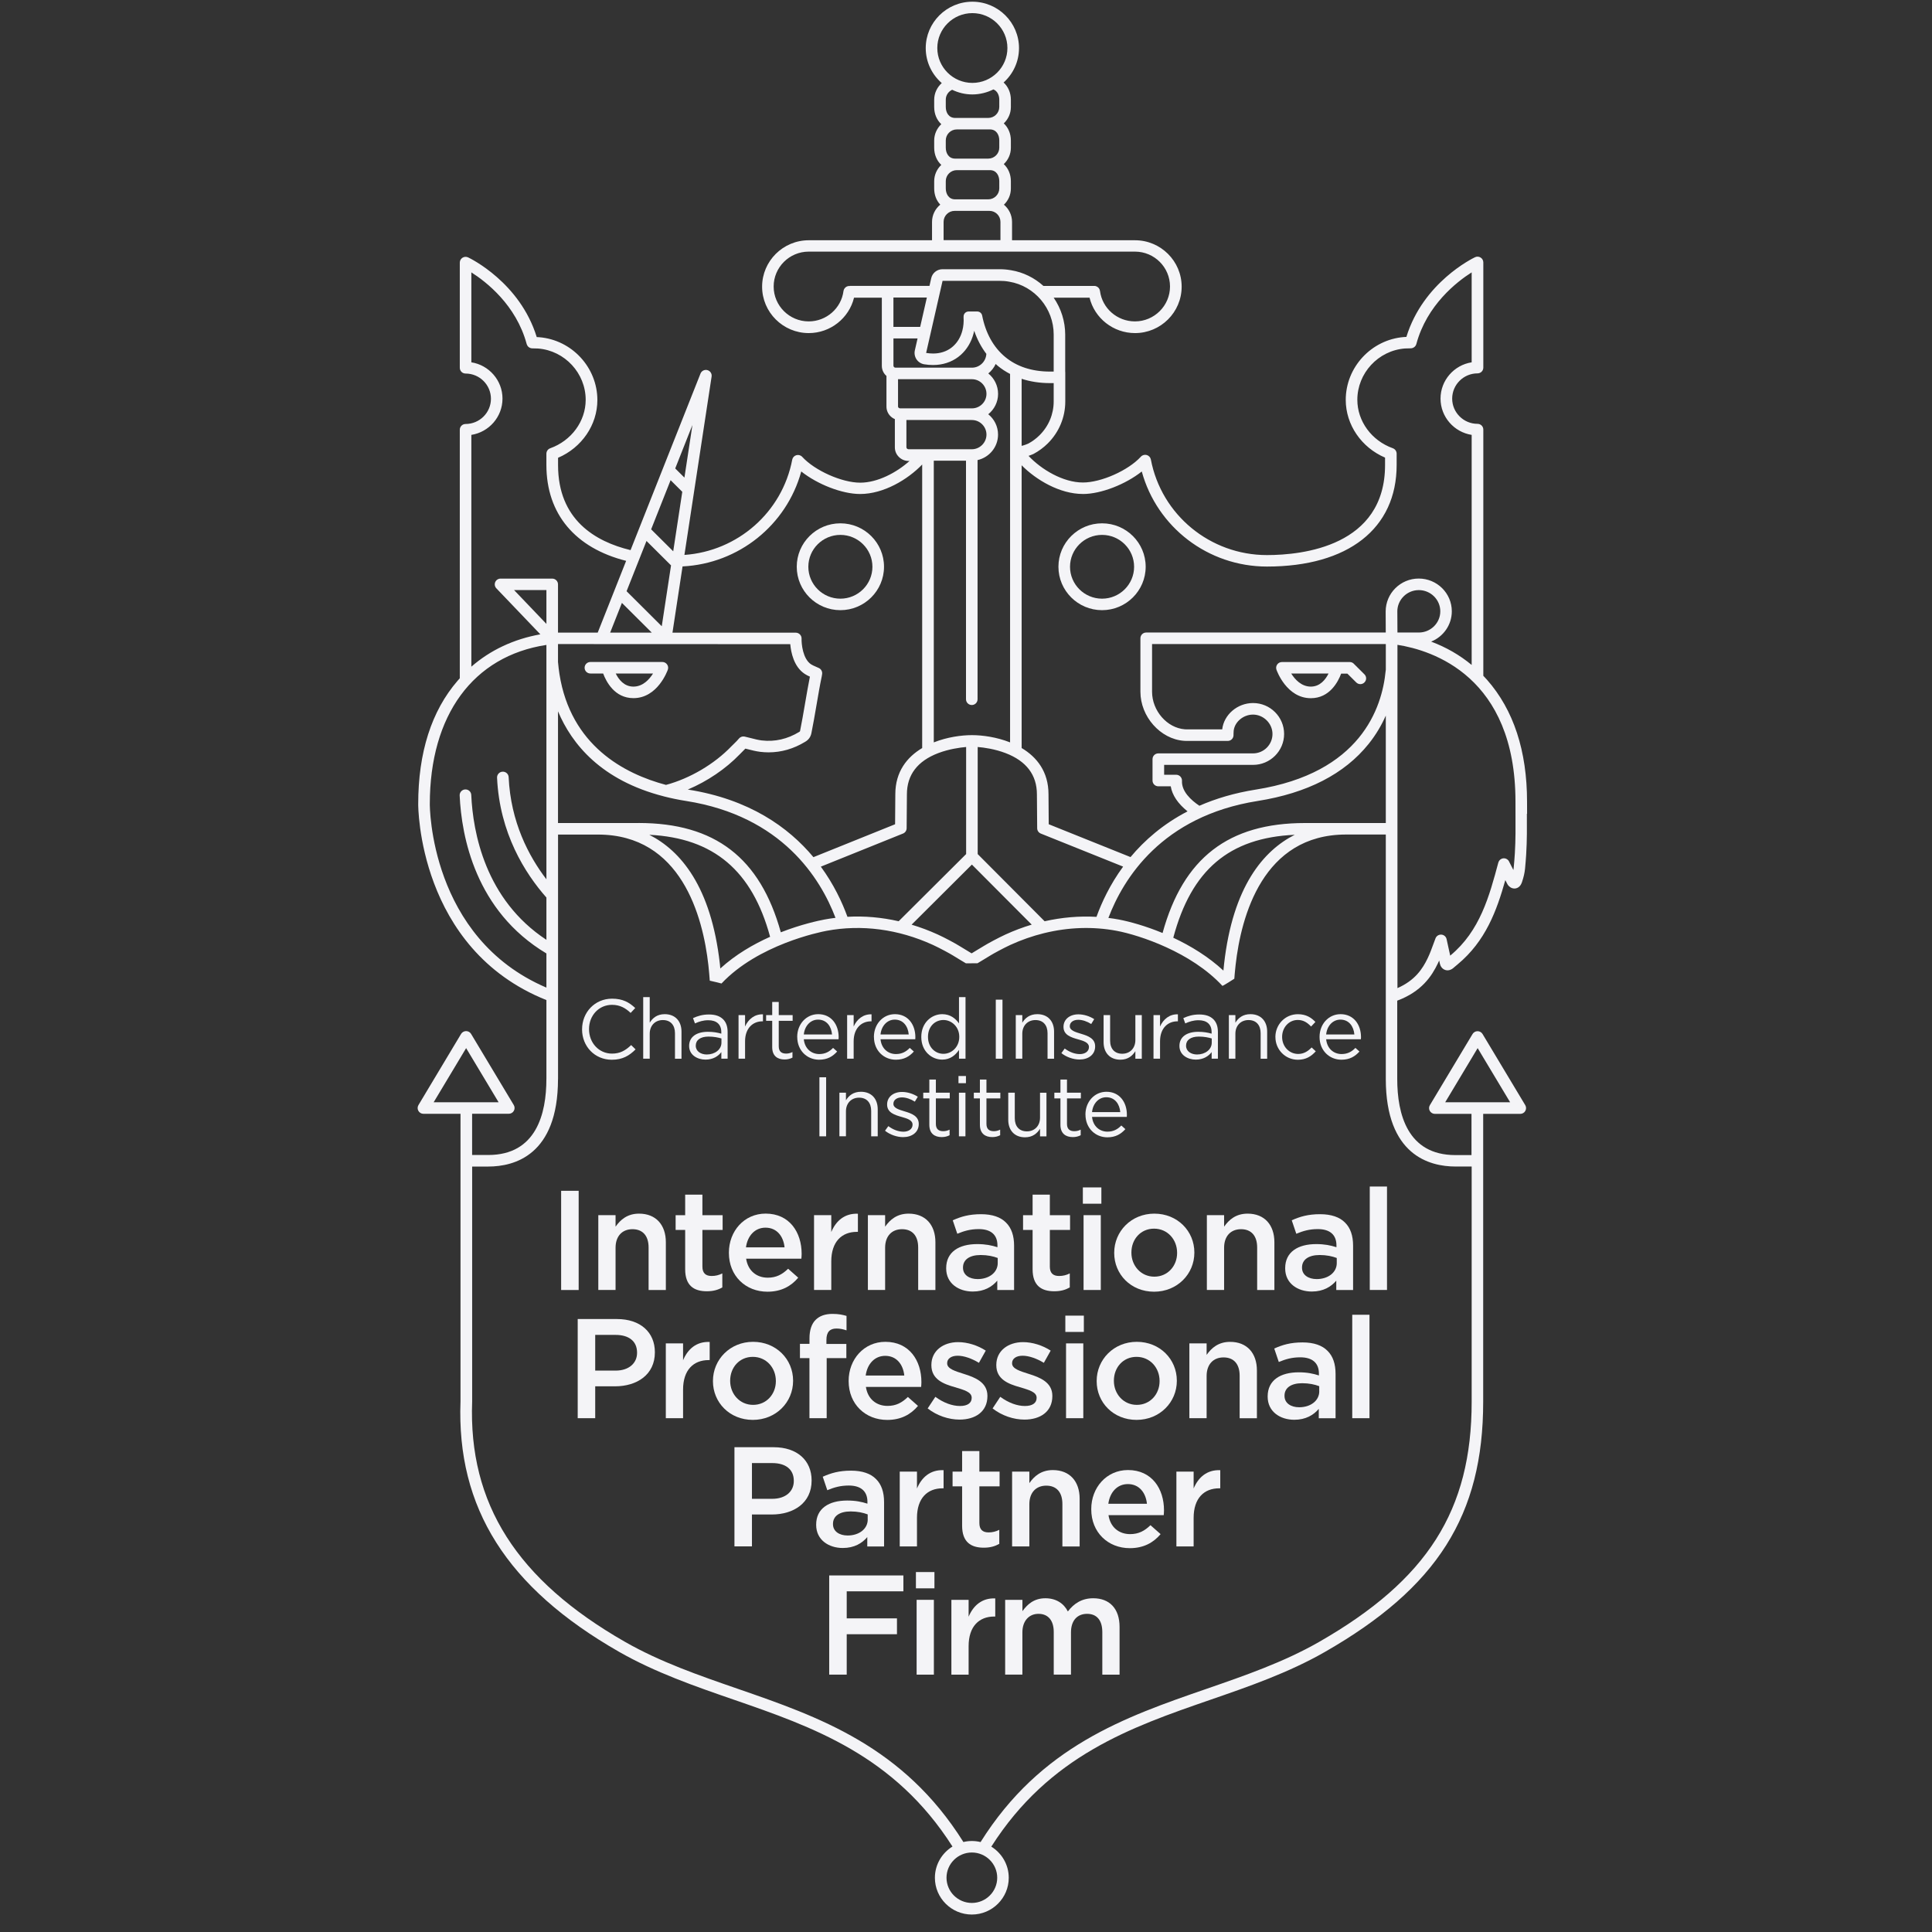 <svg width="101" height="101" viewBox="0 0 101 101" fill="none" xmlns="http://www.w3.org/2000/svg">
<rect x="0" y="0" width="101" height="101" fill="#333333" stroke="none"/>
<g clip-path="url(#clip0_1340_7335)">
<path d="M30.865 35.211H31.532C31.691 35.636 32.132 36.497 33.114 36.497C34.379 36.497 34.892 35.068 34.913 35.007C34.945 34.915 34.931 34.814 34.873 34.734C34.817 34.654 34.724 34.607 34.626 34.607H30.865C30.697 34.607 30.562 34.741 30.562 34.908C30.562 35.075 30.697 35.209 30.865 35.209V35.211ZM34.138 35.211C33.944 35.52 33.606 35.894 33.114 35.894C32.622 35.894 32.34 35.514 32.19 35.211H34.14H34.138Z" fill="#F4F4F7"/>
<path d="M43.933 31.898C45.19 31.898 46.214 30.881 46.214 29.628C46.214 28.375 45.191 27.358 43.933 27.358C42.675 27.358 41.652 28.375 41.652 29.628C41.652 30.881 42.675 31.898 43.933 31.898ZM43.933 27.963C44.857 27.963 45.608 28.71 45.608 29.63C45.608 30.549 44.857 31.297 43.933 31.297C43.009 31.297 42.258 30.549 42.258 29.63C42.258 28.71 43.009 27.963 43.933 27.963Z" fill="#F4F4F7"/>
<path d="M70.773 34.697C70.716 34.64 70.64 34.61 70.565 34.61H70.562H67.016C66.918 34.61 66.826 34.657 66.769 34.737C66.713 34.817 66.697 34.918 66.73 35.011C66.751 35.072 67.264 36.5 68.529 36.5C69.511 36.5 69.953 35.64 70.112 35.215H70.437L70.901 35.676C70.961 35.735 71.038 35.765 71.115 35.765C71.192 35.765 71.27 35.735 71.328 35.676C71.388 35.617 71.418 35.54 71.418 35.464C71.418 35.387 71.388 35.309 71.328 35.251L70.775 34.701L70.773 34.697ZM68.526 35.894C68.034 35.894 67.696 35.519 67.502 35.211H69.452C69.301 35.516 69.014 35.894 68.528 35.894H68.526Z" fill="#F4F4F7"/>
<path d="M57.613 31.898C58.869 31.898 59.893 30.881 59.893 29.628C59.893 28.375 58.871 27.358 57.613 27.358C56.354 27.358 55.332 28.375 55.332 29.628C55.332 30.881 56.354 31.898 57.613 31.898ZM57.613 27.963C58.537 27.963 59.288 28.71 59.288 29.63C59.288 30.549 58.537 31.297 57.613 31.297C56.688 31.297 55.938 30.549 55.938 29.63C55.938 28.71 56.688 27.963 57.613 27.963Z" fill="#F4F4F7"/>
<path d="M79.832 42.54C79.832 42.329 79.83 42.12 79.83 41.914C79.83 41.913 79.83 41.911 79.83 41.909C79.83 39.256 79.125 37.112 77.739 35.539C77.675 35.467 77.609 35.398 77.544 35.328V22.458C77.544 22.291 77.409 22.157 77.241 22.157C76.511 22.157 75.916 21.564 75.916 20.838C75.916 20.111 76.511 19.519 77.241 19.519C77.409 19.519 77.544 19.385 77.544 19.218V13.718C77.544 13.616 77.492 13.518 77.403 13.464C77.315 13.408 77.205 13.401 77.11 13.447C76.998 13.501 74.401 14.758 73.522 17.613C73.473 17.613 73.427 17.617 73.391 17.62C71.686 17.758 70.352 19.2 70.352 20.904C70.352 22.205 71.17 23.393 72.407 23.923V24.31C72.407 28.558 68.089 29.018 66.232 29.018C63.265 29.018 60.715 26.918 60.164 24.021C60.143 23.909 60.059 23.819 59.948 23.787C59.838 23.756 59.719 23.789 59.642 23.874C58.984 24.594 57.57 25.224 56.612 25.224C55.58 25.224 54.444 24.55 53.77 23.832C53.901 23.787 53.999 23.744 54.018 23.735C54.024 23.733 54.029 23.73 54.034 23.728C54.305 23.583 54.554 23.399 54.773 23.183C55.364 22.594 55.69 21.815 55.69 20.989V19.456C55.69 19.456 55.688 19.439 55.686 19.432V17.511C55.686 17.511 55.686 17.498 55.686 17.493C55.686 16.803 55.473 16.129 55.083 15.561H56.959C57.22 16.633 58.198 17.413 59.336 17.413C60.68 17.413 61.774 16.324 61.774 14.986C61.774 13.649 60.68 12.56 59.336 12.56C59.334 12.56 59.332 12.56 59.329 12.56H52.907V11.604C52.907 11.241 52.741 10.917 52.482 10.701C52.706 10.487 52.846 10.187 52.846 9.855V9.475C52.846 9.107 52.704 8.792 52.475 8.579C52.702 8.365 52.846 8.062 52.846 7.726V7.346C52.846 6.979 52.704 6.663 52.475 6.451C52.702 6.236 52.846 5.933 52.846 5.597V5.217C52.846 4.846 52.7 4.526 52.466 4.313C52.959 3.869 53.271 3.23 53.271 2.515C53.271 1.178 52.177 0.089 50.833 0.089C49.489 0.089 48.395 1.178 48.395 2.515C48.395 3.244 48.72 3.897 49.233 4.343C48.991 4.559 48.837 4.871 48.837 5.217V5.597C48.837 5.965 48.979 6.28 49.209 6.492C48.981 6.707 48.837 7.01 48.837 7.346V7.726C48.837 8.093 48.979 8.409 49.209 8.621C48.981 8.835 48.837 9.139 48.837 9.475V9.855C48.837 10.193 48.956 10.487 49.154 10.698C48.892 10.914 48.724 11.239 48.724 11.604V12.56H42.279C40.935 12.56 39.841 13.649 39.841 14.986C39.841 16.324 40.935 17.413 42.279 17.413C43.411 17.413 44.385 16.633 44.647 15.561H46.1V19.124C46.1 19.312 46.173 19.49 46.31 19.624C46.321 19.634 46.331 19.641 46.342 19.65V21.254C46.342 21.444 46.415 21.622 46.551 21.756C46.618 21.822 46.695 21.874 46.781 21.909V23.387C46.781 23.575 46.854 23.754 46.991 23.888C47.126 24.022 47.304 24.097 47.495 24.097H47.549C46.865 24.71 45.876 25.233 44.968 25.233C44.012 25.233 42.596 24.602 41.938 23.883C41.861 23.798 41.742 23.765 41.631 23.796C41.521 23.827 41.437 23.918 41.416 24.029C40.893 26.783 38.56 28.816 35.78 29.01L37.201 19.685C37.224 19.533 37.13 19.389 36.981 19.349C36.832 19.308 36.676 19.387 36.62 19.53L32.964 28.759C31.122 28.315 29.174 27.172 29.174 24.319V23.932C30.412 23.402 31.229 22.214 31.229 20.913C31.229 19.209 29.894 17.767 28.191 17.629C28.154 17.626 28.108 17.624 28.059 17.622C27.181 14.767 24.585 13.509 24.471 13.455C24.377 13.412 24.267 13.417 24.179 13.473C24.091 13.528 24.037 13.624 24.037 13.727V19.227C24.037 19.394 24.172 19.528 24.34 19.528C25.07 19.528 25.665 20.12 25.665 20.847C25.665 21.573 25.07 22.165 24.34 22.165C24.172 22.165 24.037 22.299 24.037 22.467V35.459C23.999 35.5 23.96 35.542 23.924 35.586C22.556 37.167 21.863 39.342 21.863 42.035C21.863 42.111 21.842 49.597 28.565 52.281V56.385C28.565 56.385 28.564 56.398 28.564 56.404C28.564 58.218 28.037 60.38 25.525 60.38H24.996C24.851 60.38 24.753 60.38 24.681 60.38V58.225H26.6C26.708 58.225 26.81 58.167 26.862 58.072C26.916 57.978 26.915 57.861 26.859 57.769L24.627 54.049C24.573 53.959 24.473 53.903 24.366 53.903C24.26 53.903 24.162 53.959 24.105 54.049L21.876 57.77C21.82 57.863 21.818 57.979 21.872 58.073C21.926 58.167 22.026 58.227 22.135 58.227H24.074V73.257C23.866 78.835 26.498 82.996 32.358 86.35C34.252 87.433 36.33 88.153 38.341 88.848C42.484 90.28 46.756 91.76 49.793 96.532C49.243 96.871 48.874 97.474 48.874 98.166C48.874 99.225 49.741 100.087 50.805 100.087C51.869 100.087 52.735 99.225 52.735 98.166C52.735 97.478 52.37 96.877 51.823 96.537C54.858 91.772 59.129 90.294 63.27 88.862C65.282 88.167 67.361 87.447 69.253 86.364C75.138 82.996 77.537 79.206 77.537 73.283V58.23H79.477C79.585 58.23 79.687 58.173 79.739 58.077C79.793 57.983 79.792 57.866 79.736 57.774L77.504 54.055C77.45 53.964 77.35 53.908 77.243 53.908C77.136 53.908 77.038 53.964 76.982 54.055L74.751 57.774C74.695 57.866 74.693 57.983 74.747 58.077C74.802 58.171 74.901 58.23 75.01 58.23H76.926V60.385C76.764 60.385 76.503 60.385 76.083 60.385C73.571 60.385 73.044 58.223 73.044 56.408V52.312C74.318 51.837 74.849 51.029 75.167 50.365C75.192 50.315 75.216 50.262 75.237 50.212L75.274 50.381C75.3 50.506 75.39 50.658 75.563 50.71C75.671 50.743 75.841 50.741 76.028 50.56L76.202 50.414C77.663 49.201 78.244 47.611 78.694 46.01L78.805 46.224C78.811 46.238 78.819 46.25 78.829 46.263C78.897 46.357 79.018 46.449 79.17 46.449C79.188 46.449 79.207 46.449 79.225 46.446C79.314 46.431 79.478 46.372 79.562 46.123C79.652 45.858 79.702 45.641 79.725 45.416C79.751 45.167 79.767 44.913 79.785 44.669V44.639H79.786C79.83 43.941 79.825 43.228 79.821 42.542L79.832 42.54ZM75.551 57.624L77.248 54.793L78.946 57.624H75.551ZM56.614 25.825C57.563 25.825 58.851 25.315 59.689 24.648C60.484 27.557 63.155 29.618 66.232 29.618C70.478 29.618 73.013 27.632 73.013 24.306V23.719C73.013 23.594 72.937 23.479 72.813 23.433C71.703 23.036 70.958 22.019 70.958 20.901C70.958 19.509 72.048 18.329 73.44 18.218C73.508 18.213 73.667 18.209 73.75 18.209C73.757 18.209 73.764 18.209 73.769 18.207C73.779 18.207 73.79 18.207 73.8 18.204C73.809 18.204 73.82 18.201 73.828 18.197C73.839 18.194 73.848 18.192 73.856 18.188C73.865 18.185 73.874 18.181 73.883 18.176C73.891 18.171 73.9 18.167 73.909 18.162C73.916 18.157 73.923 18.152 73.932 18.146C73.94 18.14 73.947 18.134 73.956 18.127C73.963 18.122 73.968 18.115 73.974 18.108C73.981 18.099 73.988 18.093 73.995 18.084C74 18.077 74.005 18.068 74.009 18.061C74.014 18.052 74.019 18.044 74.023 18.035C74.028 18.025 74.031 18.016 74.035 18.005C74.037 17.998 74.04 17.993 74.042 17.988C74.591 15.941 76.167 14.725 76.935 14.239V18.941C76.014 19.085 75.307 19.882 75.307 20.838C75.307 21.794 76.014 22.59 76.935 22.735V34.762C76.31 34.243 75.598 33.835 74.816 33.542C75.449 33.288 75.897 32.675 75.897 31.957C75.897 31.013 75.122 30.245 74.168 30.245C73.214 30.245 72.439 31.017 72.439 31.968L72.444 33.067H59.92C59.752 33.067 59.618 33.201 59.618 33.368V36.162C59.618 37.462 60.659 38.636 61.891 38.728C61.93 38.732 61.97 38.734 62.016 38.734H64.182C64.35 38.734 64.485 38.599 64.485 38.432V38.366C64.487 38.333 64.489 38.302 64.489 38.286C64.489 37.791 64.963 37.357 65.504 37.357C66.045 37.357 66.522 37.812 66.522 38.371C66.522 38.93 66.066 39.385 65.504 39.385H60.554C60.386 39.385 60.251 39.519 60.251 39.687V40.805C60.251 40.972 60.386 41.106 60.554 41.106H61.203C61.28 41.571 61.581 42.014 62.082 42.416C60.803 43.08 59.833 43.928 59.101 44.806L54.825 43.089L54.813 41.521C54.813 40.338 54.199 39.575 53.409 39.105V24.324C54.167 25.09 55.401 25.824 56.614 25.824V25.825ZM60.778 48.776C59.889 48.409 59.066 48.181 58.492 48.071C58.31 48.036 58.128 48.01 57.944 47.987C58.716 45.951 60.722 42.667 65.747 41.873C68.338 41.463 70.291 40.46 71.548 38.89C71.938 38.404 72.228 37.901 72.446 37.41V43.026H70.375C70.375 43.026 70.371 43.026 70.368 43.026C70.354 43.026 70.34 43.026 70.326 43.026H68.219C64.223 43.026 61.853 44.855 60.776 48.776H60.778ZM67.685 43.641C66.048 44.47 64.452 46.341 63.993 50.384C63.979 50.504 63.969 50.619 63.958 50.731V50.741C63.174 50.013 62.243 49.447 61.336 49.022C62.283 45.475 64.258 43.796 67.683 43.641H67.685ZM33.387 43.026H31.298C31.284 43.026 31.27 43.026 31.256 43.026C31.254 43.026 31.252 43.026 31.249 43.026H29.171V37.185C29.89 38.899 31.431 40.796 34.704 41.632C34.711 41.634 34.718 41.636 34.725 41.638C35.087 41.73 35.467 41.81 35.871 41.873C40.873 42.662 42.89 45.911 43.678 47.982C43.483 48.006 43.291 48.034 43.098 48.071C42.795 48.128 41.896 48.318 40.819 48.738C39.739 44.841 37.375 43.024 33.386 43.024L33.387 43.026ZM40.259 48.973C39.388 49.362 38.455 49.9 37.656 50.63C37.649 50.55 37.641 50.469 37.632 50.384C37.175 46.343 35.579 44.472 33.944 43.641C37.306 43.806 39.321 45.514 40.259 48.973ZM41.313 33.676C41.351 34.103 41.498 34.856 42.069 35.23C42.158 35.29 42.249 35.333 42.34 35.373C42.255 35.797 42.169 36.298 42.085 36.784C42.001 37.279 41.911 37.793 41.827 38.206C41.822 38.235 41.82 38.239 41.784 38.261C41.166 38.638 40.506 38.788 39.823 38.708C39.636 38.685 39.445 38.636 39.244 38.584C39.139 38.558 39.034 38.53 38.929 38.507C38.924 38.507 38.917 38.507 38.911 38.505C38.901 38.505 38.89 38.502 38.88 38.502C38.869 38.502 38.861 38.502 38.85 38.502C38.84 38.502 38.831 38.502 38.82 38.504C38.81 38.504 38.801 38.507 38.792 38.509C38.782 38.511 38.773 38.514 38.764 38.518C38.756 38.521 38.747 38.525 38.74 38.528C38.731 38.532 38.721 38.537 38.712 38.542C38.705 38.547 38.696 38.551 38.689 38.556C38.68 38.561 38.672 38.568 38.665 38.575C38.658 38.582 38.651 38.589 38.644 38.596C38.638 38.601 38.633 38.605 38.63 38.61C38.558 38.699 38.472 38.782 38.383 38.87C38.334 38.918 38.285 38.965 38.237 39.014C37.345 39.944 36.071 40.695 34.816 41.033C32.628 40.451 29.834 38.974 29.246 35.234C29.215 35.037 29.192 34.835 29.174 34.635C29.174 34.629 29.173 34.624 29.171 34.619V33.67C31.098 33.671 39.398 33.675 41.313 33.675V33.676ZM31.898 33.07L32.512 31.518L34.074 33.072C33.31 33.072 32.572 33.072 31.898 33.072V33.07ZM42.911 45.306L47.208 43.575C47.322 43.529 47.395 43.42 47.397 43.298L47.411 41.524C47.411 40.509 47.962 39.784 49.053 39.369C49.608 39.159 50.173 39.08 50.507 39.051V44.648L46.98 48.16C46.091 47.958 45.191 47.877 44.302 47.928C44.026 47.167 43.59 46.235 42.911 45.306ZM50.801 36.857C50.969 36.857 51.104 36.723 51.104 36.556V24.052C51.717 23.914 52.175 23.369 52.175 22.719C52.175 22.289 51.976 21.906 51.664 21.655C51.976 21.404 52.177 21.021 52.177 20.591C52.177 20.16 51.977 19.775 51.666 19.523C51.83 19.39 51.962 19.221 52.051 19.028C52.088 19.061 52.124 19.096 52.163 19.127C52.359 19.289 52.574 19.429 52.804 19.549V38.81C52.105 38.533 51.36 38.431 50.81 38.431C50.26 38.431 49.515 38.533 48.816 38.81V24.085H50.5V36.554C50.5 36.722 50.635 36.856 50.803 36.856L50.801 36.857ZM50.372 16.575C50.39 16.824 50.367 17.065 50.309 17.286C50.224 17.612 50.057 17.897 49.821 18.107C49.59 18.314 49.285 18.448 48.921 18.476C48.874 18.479 48.825 18.481 48.776 18.481C48.661 18.481 48.54 18.471 48.416 18.45L49.275 14.682H52.264C52.355 14.682 52.438 14.685 52.515 14.692C52.595 14.699 52.679 14.711 52.767 14.727C53.427 14.838 54.01 15.189 54.424 15.682C54.836 16.171 55.084 16.803 55.084 17.486V19.425H54.892C53.92 19.425 53.136 19.148 52.552 18.664C51.928 18.15 51.521 17.398 51.344 16.493C51.319 16.37 51.211 16.284 51.088 16.284H50.635C50.492 16.284 50.374 16.399 50.374 16.544C50.374 16.554 50.374 16.565 50.376 16.575H50.372ZM48.104 17.089H46.706V15.554H48.454L48.104 17.089ZM50.808 45.198L53.936 48.337C53.476 48.475 53.021 48.646 52.571 48.851C52.193 49.024 51.608 49.341 51.442 49.447C51.367 49.496 51.244 49.569 51.113 49.645C51.001 49.712 50.891 49.78 50.794 49.839C50.698 49.78 50.586 49.712 50.474 49.645C50.344 49.567 50.22 49.494 50.147 49.447C49.98 49.339 49.396 49.022 49.018 48.851C48.57 48.647 48.114 48.477 47.656 48.339L50.806 45.2L50.808 45.198ZM51.111 44.648V39.051C51.445 39.078 52.009 39.157 52.566 39.369C53.654 39.784 54.207 40.51 54.207 41.528L54.221 43.299C54.221 43.421 54.297 43.531 54.41 43.576L58.714 45.304C58.028 46.242 57.593 47.177 57.321 47.931C56.422 47.879 55.511 47.958 54.61 48.161L51.111 44.649V44.648ZM72.439 35.068C72.253 37.016 71.124 40.413 65.653 41.277C64.532 41.455 63.556 41.749 62.7 42.123C62.252 41.822 61.765 41.366 61.791 40.819C61.795 40.737 61.765 40.657 61.707 40.596C61.65 40.537 61.571 40.502 61.489 40.502H60.858V39.986H65.506C66.4 39.986 67.13 39.261 67.13 38.37C67.13 37.478 66.402 36.753 65.506 36.753C64.683 36.753 63.979 37.368 63.894 38.129H62.024C61.996 38.129 61.968 38.129 61.94 38.126C61.011 38.056 60.227 37.157 60.227 36.161V33.668H72.447V35.02C72.444 35.035 72.44 35.049 72.439 35.065V35.068ZM55.084 20.028V20.986C55.084 21.651 54.822 22.279 54.346 22.752C54.171 22.927 53.973 23.073 53.756 23.19C53.694 23.218 53.546 23.277 53.409 23.308V19.803C53.862 19.951 54.361 20.028 54.89 20.028H55.083C55.083 20.028 55.083 20.028 55.084 20.028ZM49 2.51C49 1.505 49.823 0.686 50.833 0.686C51.843 0.686 52.665 1.505 52.665 2.51C52.665 3.515 51.843 4.334 50.833 4.334C49.823 4.334 49 3.515 49 2.51ZM50.019 6.766H51.752C52.09 6.766 52.24 7.053 52.24 7.339V7.719C52.24 8.034 51.981 8.292 51.664 8.292H49.931C49.593 8.292 49.443 8.005 49.443 7.719V7.339C49.443 7.024 49.702 6.766 50.019 6.766ZM49.443 5.59V5.21C49.443 4.98 49.58 4.784 49.776 4.693C50.096 4.848 50.453 4.937 50.833 4.937C51.213 4.937 51.601 4.841 51.932 4.674C52.142 4.757 52.24 4.984 52.24 5.212V5.592C52.24 5.907 51.981 6.165 51.664 6.165H49.931C49.593 6.165 49.443 5.878 49.443 5.592V5.59ZM50.019 8.895H51.752C52.09 8.895 52.24 9.182 52.24 9.468V9.848C52.24 10.163 51.981 10.421 51.664 10.421H49.931C49.593 10.421 49.443 10.133 49.443 9.848V9.468C49.443 9.153 49.702 8.895 50.019 8.895ZM49.905 11.024H51.725C52.042 11.024 52.301 11.281 52.301 11.597V12.553H49.329V11.597C49.329 11.281 49.588 11.024 49.905 11.024ZM44.427 14.952C44.313 14.941 44.208 14.993 44.148 15.082C44.148 15.082 44.148 15.082 44.147 15.084C44.138 15.098 44.129 15.112 44.122 15.128C44.122 15.131 44.119 15.135 44.117 15.138C44.112 15.15 44.108 15.164 44.105 15.178C44.103 15.185 44.101 15.192 44.099 15.199C44.099 15.203 44.098 15.208 44.096 15.211C43.98 16.119 43.198 16.802 42.277 16.802C41.267 16.802 40.445 15.983 40.445 14.978C40.445 13.973 41.267 13.154 42.277 13.154H59.343C60.349 13.159 61.165 13.974 61.165 14.978C61.165 15.981 60.342 16.802 59.332 16.802C58.406 16.802 57.622 16.119 57.505 15.213C57.505 15.21 57.503 15.206 57.501 15.201C57.501 15.19 57.498 15.182 57.494 15.171C57.491 15.161 57.489 15.152 57.486 15.142C57.482 15.133 57.479 15.126 57.475 15.117C57.47 15.107 57.465 15.098 57.459 15.088C57.456 15.081 57.451 15.075 57.445 15.068C57.438 15.058 57.431 15.049 57.423 15.04C57.417 15.035 57.412 15.032 57.407 15.027C57.398 15.018 57.388 15.011 57.377 15.002C57.372 14.999 57.365 14.995 57.36 14.992C57.349 14.985 57.339 14.98 57.328 14.974C57.321 14.971 57.314 14.969 57.307 14.966C57.297 14.962 57.284 14.959 57.274 14.955C57.265 14.953 57.258 14.952 57.249 14.95C57.239 14.95 57.227 14.947 57.216 14.947C57.213 14.947 57.209 14.947 57.206 14.947H54.547C54.073 14.52 53.49 14.232 52.863 14.128C52.756 14.11 52.658 14.096 52.567 14.088C52.464 14.079 52.362 14.074 52.261 14.074H49.272C48.988 14.074 48.743 14.269 48.682 14.542L48.591 14.945H44.425L44.427 14.952ZM46.739 19.19C46.727 19.178 46.707 19.152 46.707 19.115V17.692H47.968L47.826 18.316C47.789 18.477 47.821 18.646 47.913 18.786C48.006 18.924 48.153 19.017 48.316 19.044C48.473 19.07 48.627 19.082 48.776 19.082C48.841 19.082 48.907 19.08 48.97 19.075C49.448 19.038 49.884 18.859 50.225 18.554C50.544 18.27 50.777 17.885 50.894 17.439C50.906 17.39 50.919 17.342 50.929 17.293C51.083 17.744 51.298 18.148 51.564 18.5C51.543 18.901 51.214 19.221 50.81 19.221C50.805 19.221 50.801 19.221 50.796 19.221H46.814C46.779 19.221 46.753 19.204 46.739 19.19ZM46.979 21.32C46.966 21.308 46.947 21.284 46.947 21.246V19.824H50.796C50.796 19.824 50.805 19.824 50.81 19.824C51.228 19.824 51.57 20.167 51.57 20.589C51.57 21.01 51.228 21.348 50.81 21.348C50.805 21.348 50.801 21.348 50.796 21.348H47.056C47.028 21.348 47 21.336 46.98 21.317L46.979 21.32ZM47.491 23.484C47.456 23.484 47.43 23.467 47.416 23.453C47.402 23.439 47.385 23.414 47.385 23.378V21.956H50.794C50.794 21.956 50.803 21.958 50.808 21.958C50.812 21.958 50.817 21.958 50.821 21.958C51.234 21.965 51.57 22.305 51.57 22.721C51.57 23.137 51.225 23.486 50.803 23.486H47.493L47.491 23.484ZM41.889 24.648C42.727 25.315 44.015 25.825 44.964 25.825C46.2 25.825 47.455 25.066 48.209 24.284V39.106C47.42 39.577 46.805 40.338 46.805 41.521L46.793 43.09L42.524 44.81C41.22 43.245 39.17 41.782 35.966 41.277C35.962 41.277 35.959 41.277 35.955 41.277C36.972 40.847 37.94 40.195 38.673 39.432C38.717 39.387 38.761 39.343 38.806 39.298C38.859 39.246 38.913 39.192 38.966 39.136C39.008 39.146 39.05 39.157 39.092 39.167C39.303 39.221 39.522 39.277 39.75 39.305C39.895 39.322 40.039 39.331 40.18 39.331C40.847 39.331 41.49 39.146 42.092 38.779C42.274 38.673 42.38 38.523 42.419 38.322C42.505 37.903 42.594 37.385 42.68 36.885C42.771 36.352 42.865 35.8 42.958 35.364C42.958 35.359 42.962 35.347 42.962 35.342C42.967 35.309 42.972 35.277 42.976 35.257C43.004 35.121 42.935 34.983 42.811 34.924C42.755 34.898 42.701 34.873 42.647 34.851C42.556 34.811 42.468 34.774 42.401 34.73C41.969 34.445 41.896 33.664 41.904 33.387C41.908 33.306 41.876 33.227 41.819 33.168C41.761 33.109 41.684 33.075 41.602 33.075C41.017 33.075 38.075 33.075 35.155 33.074L35.682 29.611C38.614 29.466 41.12 27.452 41.887 24.649L41.889 24.648ZM36.198 22.219L35.78 24.968L35.299 24.489L36.198 22.218V22.219ZM35.057 25.102L35.668 25.71L35.194 28.82L34.04 27.672L35.057 25.104V25.102ZM33.797 28.28L35.08 29.557L34.595 32.738L32.756 30.907L33.797 28.28ZM24.641 22.735C25.562 22.59 26.269 21.794 26.269 20.838C26.269 19.882 25.562 19.085 24.641 18.941V14.239C25.41 14.727 26.985 15.941 27.534 17.988C27.534 17.995 27.54 18 27.541 18.005C27.545 18.016 27.548 18.026 27.554 18.035C27.557 18.044 27.562 18.052 27.568 18.061C27.573 18.07 27.578 18.077 27.583 18.086C27.59 18.094 27.596 18.101 27.603 18.11C27.608 18.117 27.615 18.124 27.62 18.129C27.627 18.136 27.636 18.143 27.645 18.148C27.652 18.154 27.659 18.159 27.667 18.164C27.676 18.169 27.685 18.174 27.694 18.178C27.702 18.181 27.709 18.187 27.718 18.19C27.729 18.194 27.737 18.197 27.748 18.199C27.757 18.201 27.765 18.204 27.774 18.206C27.785 18.207 27.797 18.209 27.807 18.209C27.814 18.209 27.82 18.211 27.827 18.211C27.911 18.211 28.068 18.215 28.137 18.22C29.528 18.333 30.618 19.511 30.618 20.902C30.618 22.021 29.873 23.038 28.763 23.435C28.639 23.479 28.564 23.596 28.564 23.721V24.31C28.564 26.881 30.081 28.651 32.733 29.32L31.247 33.072C30.335 33.072 29.596 33.072 29.171 33.072V30.55C29.171 30.382 29.036 30.248 28.868 30.248H26.167C26.047 30.248 25.936 30.32 25.889 30.431C25.842 30.543 25.865 30.67 25.949 30.757L28.248 33.161C26.86 33.41 25.635 33.985 24.641 34.852V22.737V22.735ZM28.565 30.848V32.616L26.875 30.848H28.565ZM22.469 42.038C22.469 37.377 24.739 34.295 28.565 33.715V45.968C27.636 44.754 26.698 42.968 26.591 40.629C26.584 40.463 26.444 40.334 26.274 40.342C26.108 40.348 25.978 40.489 25.985 40.657C26.117 43.557 27.447 45.655 28.565 46.921V49.132C25.36 47.024 24.725 43.507 24.636 41.557C24.629 41.392 24.489 41.261 24.319 41.27C24.153 41.277 24.023 41.418 24.03 41.585C24.127 43.718 24.846 47.62 28.565 49.844V51.63C22.459 49.024 22.469 42.113 22.469 42.038ZM22.67 57.624L24.368 54.793L26.066 57.624H22.67ZM52.132 98.162C52.132 98.889 51.536 99.481 50.806 99.481C50.077 99.481 49.481 98.889 49.481 98.162C49.481 97.436 50.077 96.844 50.806 96.844C51.536 96.844 52.132 97.436 52.132 98.162ZM76.091 60.983C76.513 60.983 76.774 60.983 76.935 60.983V73.278C76.935 78.955 74.623 82.592 68.954 85.838C67.111 86.893 65.058 87.602 63.074 88.288C58.805 89.764 54.403 91.292 51.262 96.298C51.116 96.263 50.966 96.243 50.808 96.243C50.651 96.243 50.505 96.262 50.364 96.296C47.22 91.283 42.816 89.755 38.544 88.278C36.559 87.592 34.508 86.883 32.665 85.827C27.02 82.597 24.484 78.61 24.683 73.269V60.984C24.755 60.984 24.851 60.984 24.998 60.984H25.527C26.885 60.984 29.162 60.392 29.171 56.429C29.171 56.422 29.173 56.413 29.173 56.406V43.629H31.25C31.25 43.629 31.254 43.629 31.257 43.629C35.61 43.629 36.745 47.904 37.032 50.452C37.044 50.567 37.056 50.678 37.065 50.785L37.077 50.914C37.089 51.043 37.105 51.267 37.105 51.267C37.516 51.356 37.492 51.361 37.718 51.415C39.629 49.384 42.846 48.729 43.21 48.661C45.038 48.318 46.959 48.571 48.767 49.396C49.126 49.56 49.685 49.865 49.818 49.95C49.896 50.001 50.026 50.079 50.164 50.161C50.278 50.229 50.4 50.302 50.497 50.361L51.102 50.356C51.197 50.297 51.316 50.227 51.426 50.161C51.564 50.079 51.694 50.001 51.773 49.95C51.906 49.865 52.464 49.56 52.823 49.396C53.394 49.135 53.976 48.933 54.563 48.787C54.573 48.787 54.584 48.782 54.594 48.78C55.856 48.471 57.139 48.428 58.378 48.661C59.581 48.888 62.275 49.78 63.902 51.536C63.902 51.57 64.527 51.165 64.527 51.165C64.532 51.083 64.539 51.003 64.548 50.91L64.56 50.783C64.571 50.675 64.581 50.565 64.594 50.45C64.882 47.902 66.015 43.627 70.368 43.627C70.37 43.627 70.371 43.627 70.375 43.627H72.446V51.875C72.446 51.875 72.444 52.515 72.446 52.515V56.415C72.451 60.389 74.73 60.983 76.09 60.983H76.091ZM73.048 31.968C73.048 31.351 73.552 30.849 74.171 30.849C74.791 30.849 75.295 31.348 75.295 31.959C75.295 32.57 74.791 33.067 74.171 33.067H73.055L73.049 31.968H73.048ZM79.193 44.597L79.191 44.627C79.175 44.865 79.158 45.113 79.133 45.353C79.128 45.395 79.123 45.439 79.116 45.482L78.888 45.036C78.888 45.036 78.885 45.033 78.885 45.029C78.88 45.019 78.873 45.01 78.868 45.001C78.862 44.994 78.857 44.986 78.852 44.979C78.845 44.972 78.838 44.965 78.831 44.958C78.824 44.951 78.817 44.944 78.81 44.939C78.803 44.932 78.794 44.928 78.785 44.921C78.776 44.916 78.769 44.911 78.761 44.906C78.752 44.9 78.743 44.899 78.734 44.893C78.724 44.89 78.715 44.885 78.705 44.883C78.701 44.883 78.699 44.881 78.696 44.879C78.689 44.878 78.682 44.878 78.677 44.876C78.666 44.874 78.657 44.872 78.647 44.871C78.636 44.869 78.626 44.871 78.617 44.871C78.608 44.871 78.598 44.871 78.589 44.871C78.579 44.871 78.568 44.874 78.559 44.876C78.551 44.878 78.542 44.879 78.531 44.883C78.521 44.886 78.512 44.89 78.502 44.895C78.496 44.897 78.489 44.899 78.484 44.902C78.482 44.902 78.479 44.906 78.477 44.907C78.468 44.913 78.46 44.918 78.451 44.923C78.442 44.928 78.435 44.933 78.426 44.94C78.419 44.946 78.412 44.953 78.407 44.959C78.4 44.967 78.393 44.974 78.386 44.982C78.381 44.989 78.376 44.998 78.37 45.005C78.365 45.014 78.358 45.022 78.355 45.031C78.351 45.038 78.348 45.047 78.344 45.055C78.341 45.066 78.335 45.076 78.332 45.087C78.332 45.088 78.33 45.092 78.328 45.094C77.858 46.851 77.369 48.668 75.824 49.949L75.813 49.957L75.624 49.095C75.596 48.966 75.486 48.87 75.355 48.86C75.223 48.849 75.099 48.924 75.048 49.046C75.006 49.149 74.964 49.264 74.921 49.386C74.842 49.604 74.752 49.851 74.633 50.098C74.367 50.651 73.97 51.255 73.055 51.656V33.71C74.866 33.992 79.225 35.356 79.225 41.909C79.225 41.913 79.225 41.914 79.225 41.918C79.225 42.122 79.225 42.329 79.226 42.538C79.23 43.216 79.235 43.916 79.193 44.594V44.597Z" fill="#F4F4F7"/>
<path d="M29.335 62.252H30.251V67.438H29.335V62.252Z" fill="#F4F4F7"/>
<path d="M31.278 63.526H32.18V64.127C32.434 63.764 32.798 63.446 33.408 63.446C34.294 63.446 34.809 64.038 34.809 64.942V67.438H33.907V65.215C33.907 64.608 33.603 64.259 33.065 64.259C32.528 64.259 32.18 64.621 32.18 65.229V67.436H31.278V63.526Z" fill="#F4F4F7"/>
<path d="M35.819 66.356V64.297H35.32V63.528H35.819V62.453H36.72V63.528H37.777V64.297H36.72V66.215C36.72 66.564 36.899 66.705 37.203 66.705C37.404 66.705 37.583 66.661 37.761 66.571V67.304C37.538 67.43 37.292 67.504 36.949 67.504C36.286 67.504 35.819 67.215 35.819 66.356Z" fill="#F4F4F7"/>
<path d="M38.105 65.496V65.482C38.105 64.364 38.901 63.444 40.025 63.444C41.274 63.444 41.908 64.421 41.908 65.548C41.908 65.63 41.901 65.712 41.894 65.801H39.006C39.102 66.438 39.557 66.794 40.137 66.794C40.576 66.794 40.888 66.63 41.201 66.327L41.729 66.794C41.357 67.238 40.844 67.527 40.121 67.527C38.981 67.527 38.105 66.705 38.105 65.498V65.496ZM41.015 65.209C40.956 64.63 40.613 64.179 40.018 64.179C39.466 64.179 39.079 64.6 38.997 65.209H41.014H41.015Z" fill="#F4F4F7"/>
<path d="M42.556 63.526H43.457V64.407C43.702 63.822 44.157 63.421 44.849 63.451V64.398H44.796C44.007 64.398 43.457 64.909 43.457 65.947V67.436H42.556V63.526Z" fill="#F4F4F7"/>
<path d="M45.371 63.526H46.272V64.127C46.526 63.764 46.89 63.446 47.501 63.446C48.386 63.446 48.901 64.038 48.901 64.942V67.438H48V65.215C48 64.608 47.695 64.259 47.158 64.259C46.62 64.259 46.272 64.621 46.272 65.229V67.436H45.371V63.526Z" fill="#F4F4F7"/>
<path d="M49.464 66.311V66.297C49.464 65.452 50.126 65.038 51.086 65.038C51.526 65.038 51.839 65.104 52.144 65.201V65.106C52.144 64.55 51.8 64.254 51.169 64.254C50.729 64.254 50.402 64.35 50.045 64.498L49.807 63.794C50.239 63.6 50.663 63.475 51.288 63.475C51.876 63.475 52.315 63.63 52.59 63.912C52.88 64.195 53.014 64.609 53.014 65.12V67.438H52.135V66.949C51.867 67.267 51.458 67.518 50.855 67.518C50.118 67.518 49.464 67.097 49.464 66.311ZM52.158 66.031V65.764C51.927 65.675 51.622 65.609 51.265 65.609C50.684 65.609 50.343 65.853 50.343 66.261V66.275C50.343 66.653 50.677 66.867 51.109 66.867C51.704 66.867 52.159 66.525 52.159 66.029L52.158 66.031Z" fill="#F4F4F7"/>
<path d="M53.982 66.356V64.297H53.483V63.528H53.982V62.453H54.883V63.528H55.94V64.297H54.883V66.215C54.883 66.564 55.062 66.705 55.366 66.705C55.568 66.705 55.746 66.661 55.925 66.571V67.304C55.701 67.43 55.456 67.504 55.112 67.504C54.449 67.504 53.982 67.215 53.982 66.356Z" fill="#F4F4F7"/>
<path d="M56.609 62.075H57.577V62.927H56.609V62.075ZM56.646 63.526H57.547V67.437H56.646V63.526Z" fill="#F4F4F7"/>
<path d="M58.248 65.505V65.491C58.248 64.372 59.14 63.446 60.346 63.446C61.552 63.446 62.438 64.357 62.438 65.475V65.489C62.438 66.6 61.545 67.527 60.332 67.527C59.119 67.527 58.248 66.616 58.248 65.505ZM61.536 65.505V65.491C61.536 64.801 61.038 64.231 60.33 64.231C59.623 64.231 59.147 64.794 59.147 65.475V65.489C59.147 66.17 59.646 66.741 60.346 66.741C61.046 66.741 61.536 66.179 61.536 65.505Z" fill="#F4F4F7"/>
<path d="M63.092 63.526H63.993V64.127C64.247 63.764 64.611 63.446 65.222 63.446C66.108 63.446 66.622 64.038 66.622 64.942V67.438H65.721V65.215C65.721 64.608 65.416 64.259 64.879 64.259C64.341 64.259 63.993 64.621 63.993 65.229V67.436H63.092V63.526Z" fill="#F4F4F7"/>
<path d="M67.186 66.311V66.297C67.186 65.452 67.849 65.038 68.809 65.038C69.248 65.038 69.559 65.104 69.866 65.201V65.106C69.866 64.55 69.523 64.254 68.891 64.254C68.451 64.254 68.124 64.35 67.767 64.498L67.529 63.794C67.961 63.6 68.385 63.475 69.01 63.475C69.598 63.475 70.037 63.63 70.312 63.912C70.603 64.195 70.736 64.609 70.736 65.12V67.438H69.857V66.949C69.589 67.267 69.18 67.518 68.578 67.518C67.841 67.518 67.186 67.097 67.186 66.311ZM69.882 66.031V65.764C69.65 65.675 69.346 65.609 68.989 65.609C68.408 65.609 68.066 65.853 68.066 66.261V66.275C68.066 66.653 68.401 66.867 68.833 66.867C69.428 66.867 69.883 66.525 69.883 66.029L69.882 66.031Z" fill="#F4F4F7"/>
<path d="M71.608 62.029H72.509V67.436H71.608V62.029Z" fill="#F4F4F7"/>
<path d="M30.201 68.956H32.255C33.475 68.956 34.235 69.645 34.235 70.689V70.703C34.235 71.867 33.297 72.473 32.151 72.473H31.116V74.14H30.201V68.954V68.956ZM32.18 71.652C32.873 71.652 33.304 71.267 33.304 70.725V70.712C33.304 70.104 32.865 69.785 32.18 69.785H31.116V71.652H32.18Z" fill="#F4F4F7"/>
<path d="M34.807 70.229H35.709V71.111C35.954 70.525 36.409 70.124 37.1 70.154V71.102H37.047C36.258 71.102 35.709 71.612 35.709 72.65V74.14H34.807V70.229Z" fill="#F4F4F7"/>
<path d="M37.271 72.206V72.192C37.271 71.074 38.164 70.147 39.37 70.147C40.576 70.147 41.461 71.058 41.461 72.176V72.19C41.461 73.302 40.569 74.228 39.356 74.228C38.143 74.228 37.271 73.317 37.271 72.206ZM40.56 72.206V72.192C40.56 71.502 40.061 70.933 39.354 70.933C38.647 70.933 38.171 71.495 38.171 72.176V72.19C38.171 72.871 38.669 73.443 39.37 73.443C40.07 73.443 40.56 72.88 40.56 72.206Z" fill="#F4F4F7"/>
<path d="M42.318 70.999H41.819V70.252H42.318V69.962C42.318 69.532 42.43 69.206 42.638 68.999C42.846 68.792 43.137 68.687 43.524 68.687C43.837 68.687 44.052 68.733 44.254 68.792V69.548C44.075 69.489 43.919 69.452 43.725 69.452C43.382 69.452 43.203 69.637 43.203 70.044V70.258H44.245V70.999H43.217V74.14H42.316V70.999H42.318Z" fill="#F4F4F7"/>
<path d="M44.365 72.199V72.185C44.365 71.067 45.162 70.147 46.285 70.147C47.535 70.147 48.169 71.124 48.169 72.251C48.169 72.333 48.162 72.415 48.155 72.504H45.267C45.363 73.141 45.818 73.497 46.397 73.497C46.837 73.497 47.148 73.333 47.462 73.03L47.99 73.497C47.617 73.941 47.105 74.23 46.382 74.23C45.242 74.23 44.365 73.408 44.365 72.201V72.199ZM47.274 71.91C47.215 71.332 46.872 70.88 46.277 70.88C45.725 70.88 45.338 71.302 45.256 71.91H47.273H47.274Z" fill="#F4F4F7"/>
<path d="M48.496 73.629L48.898 73.022C49.331 73.34 49.784 73.502 50.187 73.502C50.589 73.502 50.797 73.338 50.797 73.081V73.067C50.797 72.764 50.381 72.659 49.919 72.518C49.338 72.354 48.69 72.117 48.69 71.37V71.356C48.69 70.616 49.308 70.163 50.089 70.163C50.581 70.163 51.116 70.334 51.533 70.607L51.176 71.245C50.796 71.015 50.393 70.874 50.066 70.874C49.716 70.874 49.515 71.037 49.515 71.259V71.272C49.515 71.562 49.938 71.68 50.4 71.828C50.973 72.006 51.62 72.265 51.62 72.969V72.983C51.62 73.805 50.98 74.213 50.162 74.213C49.604 74.213 48.986 74.013 48.494 73.628L48.496 73.629Z" fill="#F4F4F7"/>
<path d="M51.89 73.629L52.292 73.022C52.725 73.34 53.178 73.502 53.581 73.502C53.983 73.502 54.192 73.338 54.192 73.081V73.067C54.192 72.764 53.775 72.659 53.313 72.518C52.732 72.354 52.084 72.117 52.084 71.37V71.356C52.084 70.616 52.702 70.163 53.483 70.163C53.975 70.163 54.51 70.334 54.927 70.607L54.57 71.245C54.19 71.015 53.787 70.874 53.46 70.874C53.11 70.874 52.909 71.037 52.909 71.259V71.272C52.909 71.562 53.332 71.68 53.794 71.828C54.367 72.006 55.014 72.265 55.014 72.969V72.983C55.014 73.805 54.374 74.213 53.556 74.213C52.998 74.213 52.38 74.013 51.888 73.628L51.89 73.629Z" fill="#F4F4F7"/>
<path d="M55.693 68.778H56.661V69.63H55.693V68.778ZM55.73 70.229H56.632V74.14H55.73V70.229Z" fill="#F4F4F7"/>
<path d="M57.331 72.206V72.192C57.331 71.074 58.224 70.147 59.43 70.147C60.636 70.147 61.522 71.058 61.522 72.176V72.19C61.522 73.302 60.629 74.228 59.416 74.228C58.203 74.228 57.331 73.317 57.331 72.206ZM60.62 72.206V72.192C60.62 71.502 60.121 70.933 59.414 70.933C58.707 70.933 58.231 71.495 58.231 72.176V72.19C58.231 72.871 58.73 73.443 59.43 73.443C60.13 73.443 60.62 72.88 60.62 72.206Z" fill="#F4F4F7"/>
<path d="M62.177 70.229H63.079V70.83C63.332 70.468 63.697 70.149 64.307 70.149C65.193 70.149 65.708 70.741 65.708 71.645V74.141H64.806V71.919C64.806 71.311 64.502 70.962 63.964 70.962C63.427 70.962 63.079 71.325 63.079 71.933V74.14H62.177V70.229Z" fill="#F4F4F7"/>
<path d="M66.27 73.014V73.001C66.27 72.156 66.934 71.741 67.893 71.741C68.332 71.741 68.644 71.807 68.95 71.905V71.809C68.95 71.253 68.607 70.957 67.975 70.957C67.536 70.957 67.209 71.053 66.852 71.201L66.614 70.497C67.046 70.304 67.469 70.178 68.094 70.178C68.682 70.178 69.122 70.334 69.397 70.616C69.687 70.898 69.82 71.312 69.82 71.823V74.141H68.942V73.652C68.674 73.971 68.264 74.222 67.662 74.222C66.925 74.222 66.27 73.8 66.27 73.014ZM68.966 72.732V72.466C68.735 72.377 68.43 72.311 68.073 72.311C67.492 72.311 67.151 72.555 67.151 72.962V72.976C67.151 73.354 67.485 73.568 67.918 73.568C68.513 73.568 68.968 73.227 68.968 72.731L68.966 72.732Z" fill="#F4F4F7"/>
<path d="M70.692 68.732H71.593V74.14H70.692V68.732Z" fill="#F4F4F7"/>
<path d="M38.395 75.657H40.45C41.67 75.657 42.429 76.347 42.429 77.39V77.404C42.429 78.568 41.491 79.174 40.345 79.174H39.31V80.841H38.395V75.655V75.657ZM40.375 78.354C41.068 78.354 41.498 77.969 41.498 77.427V77.413C41.498 76.805 41.059 76.486 40.375 76.486H39.31V78.354H40.375Z" fill="#F4F4F7"/>
<path d="M42.667 79.718V79.704C42.667 78.859 43.329 78.444 44.29 78.444C44.729 78.444 45.043 78.51 45.347 78.608V78.512C45.347 77.956 45.004 77.66 44.372 77.66C43.933 77.66 43.606 77.756 43.249 77.904L43.011 77.2C43.443 77.007 43.866 76.882 44.491 76.882C45.079 76.882 45.519 77.037 45.794 77.319C46.084 77.601 46.217 78.016 46.217 78.526V80.845H45.339V80.355C45.071 80.674 44.661 80.925 44.059 80.925C43.322 80.925 42.667 80.503 42.667 79.718ZM45.361 79.435V79.169C45.13 79.08 44.826 79.014 44.469 79.014C43.887 79.014 43.546 79.258 43.546 79.665V79.679C43.546 80.057 43.88 80.272 44.313 80.272C44.908 80.272 45.363 79.93 45.363 79.434L45.361 79.435Z" fill="#F4F4F7"/>
<path d="M47.036 76.932H47.937V77.814C48.182 77.228 48.637 76.828 49.328 76.857V77.805H49.276C48.487 77.805 47.937 78.315 47.937 79.353V80.843H47.036V76.932Z" fill="#F4F4F7"/>
<path d="M50.297 79.761V77.702H49.798V76.932H50.297V75.857H51.199V76.932H52.256V77.702H51.199V79.62C51.199 79.969 51.377 80.11 51.682 80.11C51.883 80.11 52.062 80.066 52.24 79.975V80.709C52.016 80.834 51.771 80.909 51.428 80.909C50.764 80.909 50.297 80.62 50.297 79.761Z" fill="#F4F4F7"/>
<path d="M52.91 76.932H53.812V77.533C54.065 77.171 54.429 76.852 55.04 76.852C55.926 76.852 56.441 77.444 56.441 78.348V80.845H55.539V78.622C55.539 78.014 55.235 77.666 54.697 77.666C54.16 77.666 53.812 78.028 53.812 78.636V80.843H52.91V76.932Z" fill="#F4F4F7"/>
<path d="M57.048 78.902V78.888C57.048 77.77 57.844 76.85 58.968 76.85C60.218 76.85 60.851 77.828 60.851 78.955C60.851 79.037 60.844 79.118 60.837 79.207H57.949C58.045 79.845 58.501 80.2 59.08 80.2C59.519 80.2 59.831 80.037 60.144 79.733L60.673 80.2C60.3 80.644 59.787 80.934 59.064 80.934C57.925 80.934 57.048 80.111 57.048 78.904V78.902ZM59.959 78.613C59.899 78.035 59.556 77.584 58.961 77.584C58.41 77.584 58.023 78.005 57.941 78.613H59.957H59.959Z" fill="#F4F4F7"/>
<path d="M61.499 76.932H62.4V77.814C62.645 77.228 63.101 76.828 63.792 76.857V77.805H63.739C62.95 77.805 62.4 78.315 62.4 79.353V80.843H61.499V76.932Z" fill="#F4F4F7"/>
<path d="M43.349 82.36H47.227V83.19H44.264V84.604H46.891V85.433H44.264V87.545H43.349V82.359V82.36Z" fill="#F4F4F7"/>
<path d="M47.882 82.183H48.85V83.034H47.882V82.183ZM47.919 83.635H48.821V87.546H47.919V83.635Z" fill="#F4F4F7"/>
<path d="M49.736 83.635H50.637V84.517C50.882 83.932 51.337 83.531 52.029 83.561V84.508H51.976C51.187 84.508 50.637 85.019 50.637 86.057V87.546H49.736V83.635Z" fill="#F4F4F7"/>
<path d="M52.549 83.635H53.45V84.228C53.704 83.879 54.045 83.553 54.649 83.553C55.214 83.553 55.617 83.827 55.825 84.243C56.139 83.829 56.555 83.553 57.15 83.553C58.006 83.553 58.528 84.094 58.528 85.05V87.546H57.626V85.323C57.626 84.701 57.336 84.367 56.83 84.367C56.324 84.367 55.988 84.708 55.988 85.337V87.544H55.087V85.315C55.087 84.707 54.789 84.367 54.29 84.367C53.791 84.367 53.448 84.738 53.448 85.337V87.544H52.547V83.634L52.549 83.635Z" fill="#F4F4F7"/>
<path d="M30.43 53.812V53.803C30.43 52.931 31.087 52.208 31.999 52.208C32.561 52.208 32.898 52.406 33.208 52.697L32.968 52.953C32.708 52.706 32.415 52.53 31.994 52.53C31.307 52.53 30.793 53.086 30.793 53.797V53.805C30.793 54.519 31.311 55.08 31.994 55.08C32.419 55.08 32.697 54.917 32.995 54.634L33.226 54.859C32.902 55.185 32.548 55.401 31.985 55.401C31.09 55.401 30.429 54.701 30.429 53.814L30.43 53.812Z" fill="#F4F4F7"/>
<path d="M33.625 52.128H33.966V53.464C34.117 53.217 34.357 53.018 34.75 53.018C35.303 53.018 35.627 53.389 35.627 53.931V55.347H35.286V54.014C35.286 53.591 35.055 53.326 34.652 53.326C34.25 53.326 33.966 53.614 33.966 54.04V55.345H33.625V52.126V52.128Z" fill="#F4F4F7"/>
<path d="M36.026 54.685V54.676C36.026 54.196 36.425 53.94 37.005 53.94C37.297 53.94 37.505 53.98 37.708 54.037V53.957C37.708 53.548 37.456 53.335 37.026 53.335C36.756 53.335 36.543 53.406 36.331 53.502L36.229 53.225C36.481 53.11 36.73 53.035 37.063 53.035C37.395 53.035 37.635 53.119 37.803 53.286C37.959 53.441 38.038 53.661 38.038 53.952V55.345H37.71V55.002C37.551 55.209 37.285 55.394 36.882 55.394C36.457 55.394 36.026 55.152 36.026 54.683V54.685ZM37.715 54.509V54.288C37.547 54.239 37.322 54.19 37.041 54.19C36.611 54.19 36.373 54.375 36.373 54.662V54.671C36.373 54.959 36.639 55.126 36.949 55.126C37.369 55.126 37.715 54.87 37.715 54.509Z" fill="#F4F4F7"/>
<path d="M38.609 53.067H38.95V53.663C39.118 53.283 39.451 53.009 39.885 53.027V53.392H39.859C39.358 53.392 38.95 53.75 38.95 54.438V55.345H38.609V53.065V53.067Z" fill="#F4F4F7"/>
<path d="M40.369 54.743V53.366H40.051V53.067H40.369V52.379H40.711V53.067H41.437V53.366H40.711V54.699C40.711 54.976 40.866 55.079 41.096 55.079C41.211 55.079 41.307 55.056 41.428 54.999V55.29C41.309 55.35 41.18 55.387 41.017 55.387C40.649 55.387 40.369 55.206 40.369 54.743Z" fill="#F4F4F7"/>
<path d="M41.676 54.213V54.204C41.676 53.547 42.142 53.018 42.776 53.018C43.453 53.018 43.843 53.556 43.843 54.222C43.843 54.265 43.843 54.291 43.838 54.331H42.021C42.07 54.824 42.42 55.103 42.828 55.103C43.143 55.103 43.364 54.976 43.551 54.781L43.764 54.971C43.533 55.227 43.255 55.399 42.821 55.399C42.193 55.399 41.678 54.918 41.678 54.213H41.676ZM43.497 54.08C43.462 53.666 43.222 53.303 42.765 53.303C42.366 53.303 42.065 53.635 42.021 54.08H43.497Z" fill="#F4F4F7"/>
<path d="M44.286 53.067H44.627V53.663C44.795 53.283 45.128 53.009 45.562 53.027V53.392H45.536C45.035 53.392 44.627 53.75 44.627 54.438V55.345H44.286V53.065V53.067Z" fill="#F4F4F7"/>
<path d="M45.686 54.213V54.204C45.686 53.547 46.152 53.018 46.785 53.018C47.463 53.018 47.853 53.556 47.853 54.222C47.853 54.265 47.853 54.291 47.848 54.331H46.031C46.08 54.824 46.43 55.103 46.838 55.103C47.153 55.103 47.373 54.976 47.561 54.781L47.774 54.971C47.543 55.227 47.265 55.399 46.831 55.399C46.202 55.399 45.688 54.918 45.688 54.213H45.686ZM47.506 54.08C47.471 53.666 47.232 53.303 46.775 53.303C46.376 53.303 46.075 53.635 46.031 54.08H47.506Z" fill="#F4F4F7"/>
<path d="M48.163 54.213V54.204C48.163 53.459 48.707 53.018 49.257 53.018C49.682 53.018 49.957 53.248 50.134 53.502V52.126H50.475V55.345H50.134V54.887C49.948 55.161 49.677 55.394 49.257 55.394C48.707 55.394 48.163 54.962 48.163 54.213ZM50.148 54.209V54.201C50.148 53.676 49.745 53.323 49.32 53.323C48.895 53.323 48.513 53.648 48.513 54.201V54.209C48.513 54.748 48.889 55.091 49.32 55.091C49.751 55.091 50.148 54.734 50.148 54.209Z" fill="#F4F4F7"/>
<path d="M52.057 52.26H52.407V55.347H52.057V52.26Z" fill="#F4F4F7"/>
<path d="M53.102 53.067H53.443V53.464C53.594 53.216 53.834 53.018 54.227 53.018C54.781 53.018 55.104 53.389 55.104 53.931V55.347H54.763V54.014C54.763 53.591 54.532 53.326 54.13 53.326C53.727 53.326 53.443 53.614 53.443 54.04V55.345H53.102V53.065V53.067Z" fill="#F4F4F7"/>
<path d="M55.486 55.056L55.66 54.814C55.908 54.999 56.183 55.105 56.453 55.105C56.722 55.105 56.927 54.964 56.927 54.742V54.734C56.927 54.504 56.657 54.417 56.355 54.333C55.996 54.232 55.597 54.108 55.597 53.689V53.68C55.597 53.288 55.924 53.027 56.377 53.027C56.656 53.027 56.967 53.124 57.202 53.278L57.046 53.533C56.834 53.398 56.589 53.312 56.368 53.312C56.099 53.312 55.926 53.453 55.926 53.643V53.652C55.926 53.868 56.209 53.952 56.516 54.044C56.871 54.15 57.251 54.286 57.251 54.697V54.706C57.251 55.138 56.892 55.389 56.435 55.389C56.108 55.389 55.744 55.262 55.486 55.054V55.056Z" fill="#F4F4F7"/>
<path d="M57.693 54.483V53.067H58.034V54.399C58.034 54.823 58.265 55.087 58.668 55.087C59.07 55.087 59.354 54.8 59.354 54.373V53.068H59.69V55.349H59.354V54.952C59.198 55.199 58.964 55.398 58.57 55.398C58.017 55.398 57.693 55.026 57.693 54.485V54.483Z" fill="#F4F4F7"/>
<path d="M60.302 53.067H60.644V53.663C60.812 53.283 61.144 53.009 61.578 53.027V53.392H61.552C61.051 53.392 60.644 53.75 60.644 54.438V55.345H60.302V53.065V53.067Z" fill="#F4F4F7"/>
<path d="M61.658 54.685V54.676C61.658 54.196 62.057 53.94 62.636 53.94C62.928 53.94 63.137 53.98 63.34 54.037V53.957C63.34 53.548 63.088 53.335 62.657 53.335C62.388 53.335 62.174 53.406 61.962 53.502L61.861 53.225C62.113 53.11 62.361 53.035 62.694 53.035C63.026 53.035 63.266 53.119 63.434 53.286C63.59 53.441 63.669 53.661 63.669 53.952V55.345H63.342V55.002C63.182 55.209 62.916 55.394 62.514 55.394C62.088 55.394 61.658 55.152 61.658 54.683V54.685ZM63.347 54.509V54.288C63.179 54.239 62.953 54.19 62.673 54.19C62.242 54.19 62.004 54.375 62.004 54.662V54.671C62.004 54.959 62.27 55.126 62.58 55.126C63 55.126 63.347 54.87 63.347 54.509Z" fill="#F4F4F7"/>
<path d="M64.242 53.067H64.583V53.464C64.734 53.216 64.973 53.018 65.367 53.018C65.922 53.018 66.244 53.389 66.244 53.931V55.347H65.903V54.014C65.903 53.591 65.672 53.326 65.269 53.326C64.867 53.326 64.583 53.614 64.583 54.04V55.345H64.242V53.065V53.067Z" fill="#F4F4F7"/>
<path d="M66.674 54.218V54.209C66.674 53.565 67.18 53.02 67.849 53.02C68.283 53.02 68.554 53.201 68.766 53.425L68.54 53.664C68.358 53.474 68.155 53.321 67.845 53.321C67.38 53.321 67.026 53.713 67.026 54.202V54.211C67.026 54.706 67.39 55.098 67.868 55.098C68.16 55.098 68.386 54.951 68.568 54.758L68.785 54.96C68.554 55.216 68.279 55.401 67.85 55.401C67.182 55.401 66.676 54.859 66.676 54.22L66.674 54.218Z" fill="#F4F4F7"/>
<path d="M68.983 54.213V54.204C68.983 53.547 69.448 53.018 70.082 53.018C70.76 53.018 71.15 53.556 71.15 54.222C71.15 54.265 71.15 54.291 71.144 54.331H69.328C69.377 54.824 69.727 55.103 70.135 55.103C70.45 55.103 70.67 54.976 70.858 54.781L71.069 54.971C70.838 55.227 70.56 55.399 70.126 55.399C69.498 55.399 68.983 54.918 68.983 54.213ZM70.803 54.08C70.768 53.666 70.528 53.303 70.072 53.303C69.672 53.303 69.371 53.635 69.328 54.08H70.803Z" fill="#F4F4F7"/>
<path d="M42.837 56.317H43.188V59.404H42.837V56.317Z" fill="#F4F4F7"/>
<path d="M43.882 57.124H44.224V57.521C44.374 57.273 44.614 57.075 45.008 57.075C45.561 57.075 45.885 57.446 45.885 57.988V59.404H45.543V58.071C45.543 57.648 45.312 57.383 44.91 57.383C44.507 57.383 44.224 57.671 44.224 58.097V59.402H43.882V57.122V57.124Z" fill="#F4F4F7"/>
<path d="M46.266 59.113L46.439 58.871C46.688 59.056 46.962 59.162 47.232 59.162C47.501 59.162 47.706 59.021 47.706 58.8V58.791C47.706 58.561 47.437 58.474 47.134 58.39C46.775 58.289 46.376 58.166 46.376 57.746V57.737C46.376 57.345 46.703 57.084 47.157 57.084C47.435 57.084 47.746 57.181 47.981 57.335L47.825 57.591C47.613 57.455 47.368 57.369 47.148 57.369C46.878 57.369 46.705 57.511 46.705 57.7V57.709C46.705 57.925 46.989 58.009 47.295 58.101C47.65 58.207 48.03 58.343 48.03 58.754V58.763C48.03 59.195 47.671 59.446 47.214 59.446C46.887 59.446 46.523 59.319 46.266 59.111V59.113Z" fill="#F4F4F7"/>
<path d="M48.583 58.8V57.423H48.265V57.124H48.583V56.436H48.925V57.124H49.651V57.423H48.925V58.756C48.925 59.033 49.08 59.136 49.31 59.136C49.425 59.136 49.521 59.113 49.642 59.056V59.347C49.523 59.408 49.394 59.444 49.231 59.444C48.863 59.444 48.583 59.263 48.583 58.8Z" fill="#F4F4F7"/>
<path d="M50.107 56.251H50.497V56.626H50.107V56.251ZM50.13 57.124H50.471V59.404H50.13V57.124Z" fill="#F4F4F7"/>
<path d="M51.227 58.8V57.423H50.909V57.124H51.227V56.436H51.569V57.124H52.295V57.423H51.569V58.756C51.569 59.033 51.724 59.136 51.954 59.136C52.069 59.136 52.165 59.113 52.286 59.056V59.347C52.167 59.408 52.038 59.444 51.875 59.444C51.507 59.444 51.227 59.263 51.227 58.8Z" fill="#F4F4F7"/>
<path d="M52.709 58.54V57.124H53.05V58.456C53.05 58.88 53.281 59.145 53.683 59.145C54.086 59.145 54.37 58.857 54.37 58.43V57.126H54.706V59.406H54.37V59.009C54.214 59.256 53.979 59.455 53.585 59.455C53.032 59.455 52.709 59.084 52.709 58.542V58.54Z" fill="#F4F4F7"/>
<path d="M55.437 58.8V57.423H55.119V57.124H55.437V56.436H55.779V57.124H56.505V57.423H55.779V58.756C55.779 59.033 55.934 59.136 56.164 59.136C56.279 59.136 56.375 59.113 56.496 59.056V59.347C56.377 59.408 56.248 59.444 56.085 59.444C55.717 59.444 55.437 59.263 55.437 58.8Z" fill="#F4F4F7"/>
<path d="M56.744 58.27V58.261C56.744 57.605 57.21 57.075 57.843 57.075C58.521 57.075 58.911 57.613 58.911 58.279C58.911 58.322 58.911 58.348 58.906 58.388H57.089C57.138 58.881 57.488 59.16 57.896 59.16C58.211 59.16 58.431 59.033 58.619 58.838L58.832 59.028C58.601 59.284 58.323 59.456 57.889 59.456C57.261 59.456 56.746 58.975 56.746 58.27H56.744ZM58.565 58.138C58.529 57.723 58.29 57.361 57.833 57.361C57.434 57.361 57.133 57.692 57.089 58.138H58.565Z" fill="#F4F4F7"/>
</g>
<defs>
<clipPath id="clip0_1340_7335">
<rect width="58" height="100" fill="white" transform="translate(21.834 0.083)"/>
</clipPath>
</defs>
</svg>
